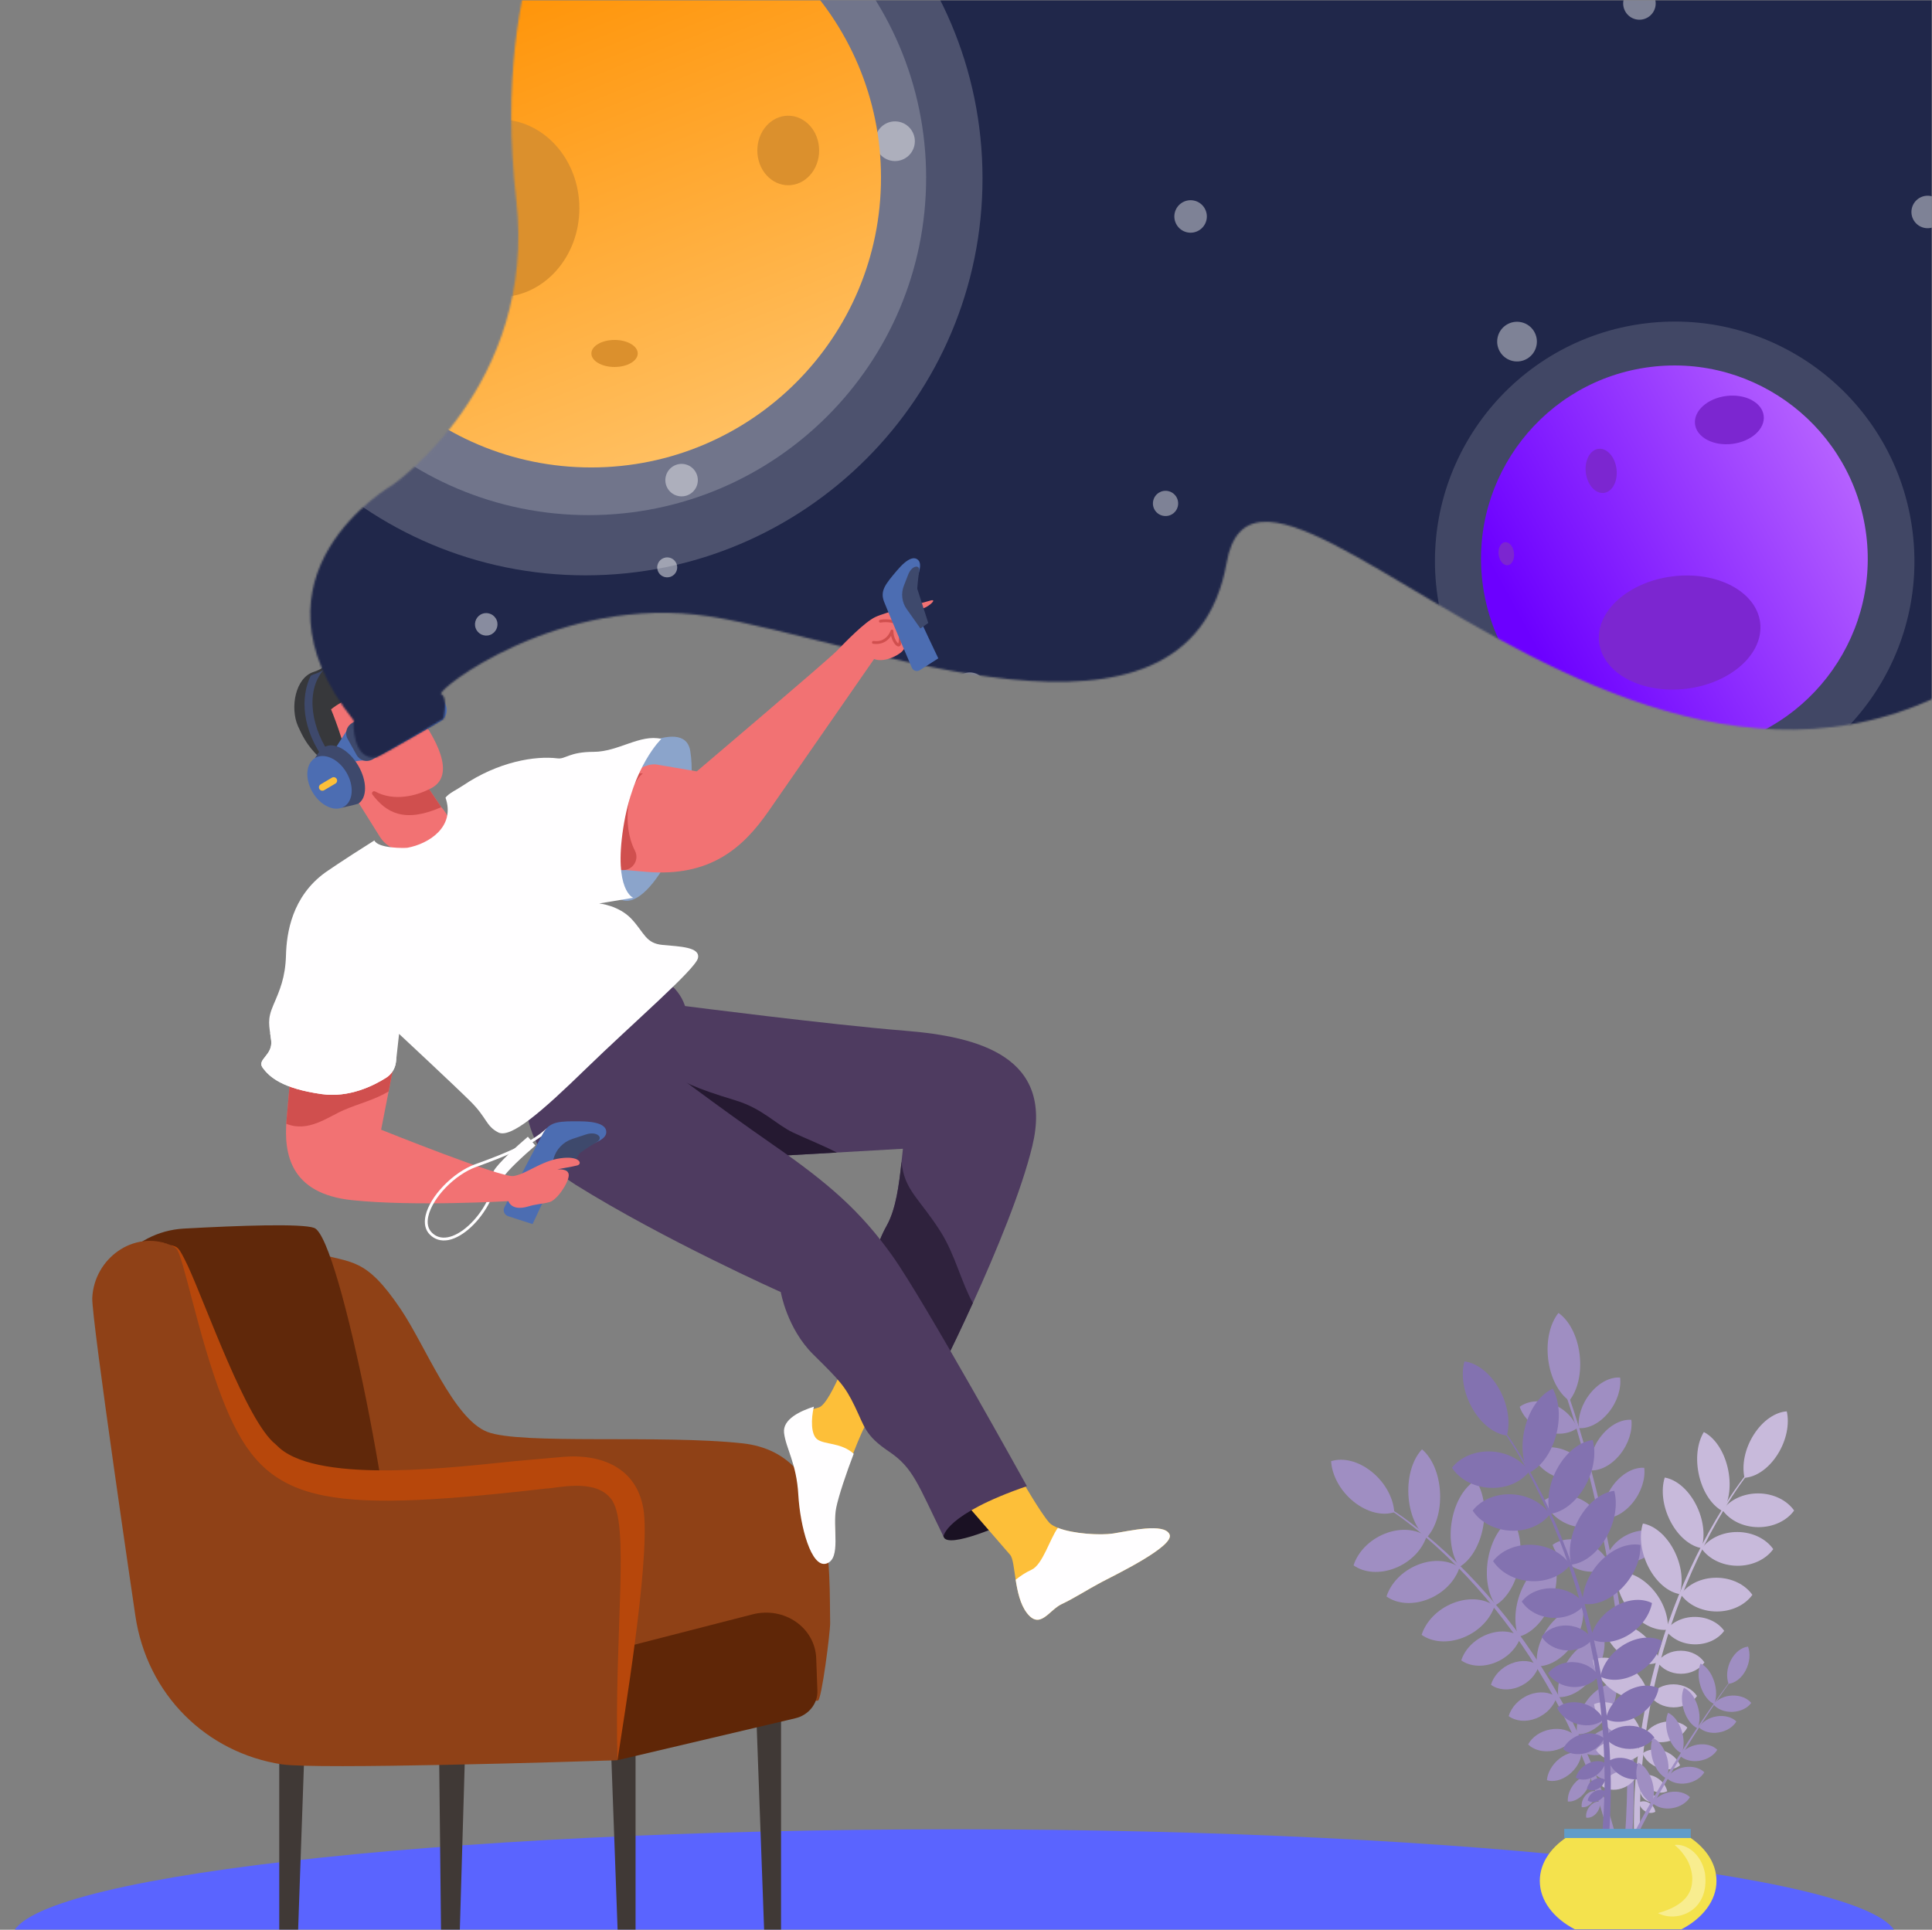<svg width="1081" height="1080" viewBox="0 0 1081 1080" fill="none" xmlns="http://www.w3.org/2000/svg">
<rect x="0" y="0" width="1081" height="1080" fill="#808080" stroke="none"/>
<g clip-path="url(#clip0_34_15)">
<mask id="mask0_34_15" style="mask-type:luminance" maskUnits="userSpaceOnUse" x="0" y="0" width="1081" height="1081">
<path d="M1081 0H0V1081H1081V0Z" fill="white"/>
</mask>
<g mask="url(#mask0_34_15)">
<path d="M534.014 1023.77C825.073 1023.77 1061.39 1051.12 1061.39 1084.82C1061.39 1118.51 825.073 1145.86 534.014 1145.86C242.955 1145.86 6.637 1118.51 6.637 1084.82C6.637 1051.12 242.955 1023.77 534.014 1023.77Z" fill="#5A64FF"/>
<path d="M958.738 953.928C960.935 956.564 964.929 958.234 969.444 958.049C973.958 957.86 977.835 955.861 979.862 953.048C977.663 950.411 973.671 948.742 969.157 948.927C964.639 949.116 960.763 951.119 958.738 953.928Z" fill="#9F8EC2"/>
<path d="M910.08 1061.88C913.082 1038.29 914.469 1014.45 914.118 990.664C914.035 978.765 913.462 966.883 912.642 955.034C911.85 943.189 910.596 931.39 909.159 919.631C906.225 896.118 902.076 872.827 896.935 849.844C894.352 838.353 891.5 826.944 888.379 815.638C885.244 804.327 881.894 793.107 878.032 782.073L876.814 782.648C880.526 793.65 883.754 804.911 886.749 816.217C889.737 827.532 892.46 838.941 894.91 850.428C899.783 873.403 903.663 896.648 906.325 920.075C907.626 931.793 908.747 943.539 909.406 955.318C910.091 967.093 910.531 978.889 910.485 990.684C910.578 1014.28 908.944 1037.85 905.723 1061.09L910.08 1061.88Z" fill="#9F8EC2"/>
<path d="M871.999 734.795C877.853 738.847 882.518 747.422 883.815 757.922C885.112 768.418 882.711 778.153 878.068 783.911C872.217 779.86 867.549 771.285 866.252 760.785C864.955 750.289 867.359 740.553 871.999 734.795Z" fill="#9F8EC2"/>
<path d="M906.49 770.968C907.207 777.043 904.935 784.503 900.002 790.545C895.068 796.587 888.727 799.676 883.399 799.252C882.686 793.177 884.961 785.712 889.895 779.671C894.824 773.625 901.166 770.54 906.49 770.968Z" fill="#9F8EC2"/>
<path d="M882.425 799.277C877.942 802.608 871.092 803.427 864.231 800.872C857.363 798.322 852.239 793.054 850.308 787.337C854.79 784.01 861.637 783.191 868.502 785.745C875.366 788.295 880.493 793.564 882.425 799.277Z" fill="#9F8EC2"/>
<path d="M889.114 824.986C884.631 828.317 877.781 829.136 870.916 826.582C864.055 824.032 858.928 818.763 856.997 813.051C861.479 809.719 868.326 808.901 875.191 811.451C882.055 814.001 887.179 819.273 889.114 824.986Z" fill="#9F8EC2"/>
<path d="M896.125 851.674C891.643 855.006 884.796 855.82 877.932 853.27C871.067 850.72 865.94 845.447 864.009 839.735C868.494 836.407 875.341 835.585 882.202 838.135C889.067 840.689 894.194 845.957 896.125 851.674Z" fill="#9F8EC2"/>
<path d="M900.826 876.52C896.344 879.852 889.497 880.666 882.632 878.12C875.768 875.566 870.641 870.297 868.709 864.58C873.192 861.253 880.038 860.435 886.903 862.985C893.768 865.535 898.895 870.807 900.826 876.52Z" fill="#9F8EC2"/>
<path d="M898.877 871.49C903.355 874.821 910.202 875.636 917.063 873.086C923.928 870.536 929.058 865.263 930.993 859.55C926.507 856.223 919.664 855.401 912.799 857.955C905.938 860.505 900.804 865.777 898.877 871.49Z" fill="#9F8EC2"/>
<path d="M912.785 794.613C913.498 800.687 911.223 808.148 906.293 814.19C901.359 820.236 895.025 823.32 889.697 822.897C888.981 816.822 891.249 809.357 896.182 803.315C901.116 797.27 907.457 794.185 912.785 794.613Z" fill="#9F8EC2"/>
<path d="M919.994 821.474C920.707 827.548 918.435 835.009 913.502 841.055C908.568 847.097 902.23 850.181 896.906 849.758C896.186 843.683 898.458 836.222 903.391 830.177C908.325 824.135 914.67 821.046 919.994 821.474Z" fill="#9F8EC2"/>
<path d="M777.911 844.312C786.885 849.992 795.298 856.692 803.463 863.762C811.614 870.857 819.396 878.511 826.844 886.568C834.286 894.629 841.369 903.134 848.073 912.026C854.744 920.951 860.992 930.291 866.843 939.957C878.548 959.287 888.3 980.164 896.154 1001.95C903.821 1023.83 909.518 1046.62 913.122 1069.87L908.776 1070.71C905.537 1047.75 900.227 1025.17 892.947 1003.43C885.481 981.776 876.108 960.945 864.765 941.577C859.097 931.9 853.028 922.518 846.518 913.54C839.986 904.59 833.061 896.011 825.762 887.855C818.464 879.712 810.822 871.963 802.8 864.753C794.771 857.576 786.452 850.728 777.62 844.933L777.911 844.312Z" fill="#9F8EC2"/>
<path d="M744.788 817.772C745.268 825.599 749.804 834.273 757.356 840.376C764.909 846.476 773.55 848.45 780.128 846.324C779.652 838.501 775.112 829.827 767.56 823.723C760.007 817.624 751.366 815.646 744.788 817.772Z" fill="#9F8EC2"/>
<path d="M795.649 811.142C790.604 816.435 787.505 825.903 788.036 836.486C788.562 847.072 792.589 856.071 798.128 860.669C803.173 855.372 806.272 845.904 805.742 835.318C805.212 824.735 801.188 815.74 795.649 811.142Z" fill="#9F8EC2"/>
<path d="M825.673 828.445C819.582 832.007 814.398 840.187 812.452 850.552C810.51 860.916 812.302 870.82 816.573 876.944C822.663 873.382 827.848 865.201 829.793 854.837C831.735 844.473 829.944 834.569 825.673 828.445Z" fill="#9F8EC2"/>
<path d="M845.926 849.832C839.836 853.394 834.651 861.574 832.706 871.938C830.76 882.303 832.555 892.207 836.826 898.331C842.917 894.769 848.101 886.592 850.047 876.224C851.992 865.86 850.197 855.956 845.926 849.832Z" fill="#9F8EC2"/>
<path d="M869.243 871.819C862.561 873.472 855.725 879.86 851.534 889.307C847.345 898.754 846.869 908.859 849.635 916.032C856.317 914.379 863.153 907.992 867.341 898.544C871.533 889.097 872.006 878.996 869.243 871.819Z" fill="#9F8EC2"/>
<path d="M885.667 899.342C879.569 899.046 872.403 902.793 866.929 909.879C861.454 916.958 859.061 925.566 860.043 932.484C866.141 932.78 873.306 929.033 878.781 921.946C884.255 914.864 886.649 906.256 885.667 899.342Z" fill="#9F8EC2"/>
<path d="M897.58 916.649C891.482 916.353 884.316 920.1 878.842 927.182C873.367 934.269 870.974 942.873 871.956 949.79C878.053 950.087 885.219 946.336 890.694 939.257C896.168 932.171 898.561 923.563 897.58 916.649Z" fill="#9F8EC2"/>
<path d="M904.383 942.173C899.156 941.918 893.015 945.135 888.325 951.205C883.632 957.276 881.579 964.654 882.421 970.581C887.652 970.84 893.789 967.62 898.482 961.553C903.172 955.479 905.225 948.104 904.383 942.173Z" fill="#9F8EC2"/>
<path d="M910.983 968.792C907.178 966.324 901.521 966.028 895.982 968.483C890.436 970.935 886.416 975.512 885.036 980.275C888.845 982.743 894.495 983.039 900.041 980.583C905.587 978.132 909.604 973.554 910.983 968.792Z" fill="#9F8EC2"/>
<path d="M913.652 990.73C911.316 987.736 907.081 985.856 902.323 986.095C897.569 986.329 893.495 988.624 891.389 991.836C893.728 994.826 897.96 996.706 902.717 996.471C907.475 996.237 911.546 993.938 913.652 990.73Z" fill="#9F8EC2"/>
<path d="M757.345 876.059C763.157 880.189 771.938 881.036 780.666 877.573C789.393 874.106 795.842 867.217 798.189 859.847C792.378 855.713 783.596 854.866 774.869 858.329C766.137 861.796 759.688 868.689 757.345 876.059Z" fill="#9F8EC2"/>
<path d="M775.779 893.477C781.59 897.607 790.372 898.454 799.099 894.991C807.831 891.524 814.28 884.626 816.623 877.26C810.811 873.127 802.03 872.28 793.302 875.747C784.575 879.214 778.126 886.107 775.779 893.477Z" fill="#9F8EC2"/>
<path d="M795.43 914.946C801.242 919.076 810.023 919.923 818.751 916.46C827.479 912.993 833.928 906.104 836.274 898.734C830.463 894.6 821.682 893.753 812.954 897.216C804.226 900.683 797.774 907.576 795.43 914.946Z" fill="#9F8EC2"/>
<path d="M817.608 929.239C822.334 932.599 829.478 933.286 836.575 930.472C843.676 927.651 848.922 922.041 850.828 916.045C846.102 912.688 838.958 912.002 831.864 914.819C824.763 917.636 819.518 923.246 817.608 929.239Z" fill="#9F8EC2"/>
<path d="M834.221 942.881C838.087 945.748 843.884 946.401 849.62 944.131C855.356 941.853 859.563 937.218 861.057 932.22C857.194 929.354 851.39 928.696 845.658 930.97C839.922 933.249 835.715 937.884 834.221 942.881Z" fill="#9F8EC2"/>
<path d="M844.146 960.426C848.008 963.293 853.809 963.951 859.545 961.677C865.277 959.398 869.487 954.763 870.981 949.766C867.115 946.899 861.315 946.241 855.578 948.515C849.846 950.794 845.64 955.429 844.146 960.426Z" fill="#9F8EC2"/>
<path d="M855.02 976.302C858.151 979.362 863.4 980.842 869.028 979.798C874.657 978.749 879.232 975.438 881.36 971.399C878.229 968.335 872.98 966.859 867.352 967.908C861.723 968.956 857.148 972.263 855.02 976.302Z" fill="#9F8EC2"/>
<path d="M865.531 996.294C869.057 997.446 873.747 996.406 877.896 993.156C882.045 989.903 884.596 985.264 884.943 981.077C881.418 979.925 876.728 980.962 872.579 984.211C868.434 987.464 865.883 992.103 865.531 996.294Z" fill="#9F8EC2"/>
<path d="M877.24 1008.23C880.035 1008.52 883.431 1006.98 886.143 1003.86C888.863 1000.74 890.199 996.833 889.945 993.629C887.15 993.337 883.754 994.884 881.041 998.005C878.322 1001.12 876.986 1005.03 877.24 1008.23Z" fill="#9F8EC2"/>
<path d="M885.001 1011.36C886.835 1011.68 888.999 1010.84 890.661 1008.93C892.317 1007.02 893.055 1004.53 892.768 1002.43C890.937 1002.1 888.777 1002.95 887.114 1004.86C885.456 1006.77 884.717 1009.25 885.001 1011.36Z" fill="#9F8EC2"/>
<path d="M887.508 1017.26C889.343 1017.58 891.5 1016.74 893.162 1014.83C894.824 1012.92 895.555 1010.44 895.276 1008.33C893.438 1008.01 891.277 1008.86 889.615 1010.76C887.956 1012.67 887.222 1015.15 887.508 1017.26Z" fill="#9F8EC2"/>
<path d="M977.544 824.521C971.135 832.582 965.485 841.351 960.15 850.354C954.829 859.378 949.986 868.755 945.532 878.379C941.089 888.011 937.08 897.911 933.505 908.016C929.961 918.138 926.898 928.478 924.268 938.97C919.009 959.957 915.863 981.632 914.623 1003.45C913.57 1025.29 914.487 1047.27 917.361 1068.92L921.395 1068.16C918.278 1046.88 917.07 1025.24 917.823 1003.65C918.758 982.08 921.577 960.578 926.507 939.681C928.972 929.239 931.878 918.919 935.257 908.806C938.675 898.713 942.53 888.805 946.818 879.148C951.114 869.495 955.815 860.073 960.988 850.996C966.176 841.939 971.704 833.084 977.956 824.974L977.544 824.521Z" fill="#C8BADB"/>
<path d="M999.743 789.875C1001.35 796.912 999.622 806.088 994.573 814.034C989.522 821.975 982.438 826.668 976.108 827.055C974.495 820.014 976.233 810.838 981.281 802.896C986.333 794.95 993.409 790.261 999.743 789.875Z" fill="#C8BADB"/>
<path d="M953.339 801.461C959.147 804.381 964.327 811.64 966.613 821.116C968.899 830.596 967.702 839.879 964.026 845.814C958.222 842.889 953.038 835.634 950.756 826.154C948.473 816.674 949.67 807.391 953.339 801.461Z" fill="#C8BADB"/>
<path d="M931.462 826.927C937.739 827.972 944.421 833.38 948.821 841.82C953.221 850.26 954.22 859.575 952.056 866.419C945.783 865.374 939.101 859.958 934.698 851.518C930.302 843.083 929.298 833.771 931.462 826.927Z" fill="#C8BADB"/>
<path d="M919.231 852.649C925.504 853.694 932.182 859.106 936.586 867.542C940.982 875.981 941.981 885.297 939.817 892.141C933.544 891.096 926.865 885.679 922.466 877.24C918.066 868.804 917.067 859.493 919.231 852.649Z" fill="#C8BADB"/>
<path d="M904.459 879.942C910.757 879.107 918.421 882.377 924.558 889.241C930.692 896.105 933.734 904.816 933.171 912.067C926.869 912.898 919.202 909.633 913.068 902.764C906.934 895.9 903.896 887.189 904.459 879.942Z" fill="#C8BADB"/>
<path d="M897.186 909.74C902.467 907.391 909.725 908.234 916.375 912.582C923.025 916.929 927.363 923.67 928.299 930.078C923.018 932.43 915.752 931.587 909.102 927.24C902.456 922.892 898.124 916.151 897.186 909.74Z" fill="#C8BADB"/>
<path d="M891.217 929.016C896.498 926.668 903.76 927.511 910.406 931.854C917.06 936.202 921.395 942.947 922.33 949.354C917.049 951.707 909.786 950.864 903.137 946.517C896.487 942.165 892.152 935.428 891.217 929.016Z" fill="#C8BADB"/>
<path d="M891.872 953.763C896.397 951.752 902.624 952.476 908.321 956.202C914.021 959.929 917.737 965.703 918.536 971.198C914.01 973.213 907.784 972.493 902.087 968.763C896.387 965.037 892.671 959.262 891.872 953.763Z" fill="#C8BADB"/>
<path d="M892.983 979.407C895.684 975.936 900.575 973.744 906.082 974.003C911.588 974.258 916.307 976.906 918.75 980.612C916.049 984.083 911.158 986.276 905.652 986.016C900.145 985.757 895.43 983.117 892.983 979.407Z" fill="#C8BADB"/>
<path d="M896.336 999.589C897.615 996.163 900.84 993.062 905.078 991.639C909.32 990.22 913.491 990.841 916.174 992.942C914.899 996.368 911.671 999.47 907.432 1000.89C903.19 1002.31 899.02 1001.69 896.336 999.589Z" fill="#C8BADB"/>
<path d="M1003.85 845.373C999.819 850.992 992.327 854.734 983.76 854.681C975.19 854.623 967.735 850.774 963.761 845.102C967.795 839.484 975.291 835.741 983.857 835.795C992.427 835.856 999.876 839.702 1003.85 845.373Z" fill="#C8BADB"/>
<path d="M992.18 866.978C988.149 872.596 980.654 876.343 972.091 876.29C963.521 876.232 956.065 872.378 952.092 866.707C956.126 861.089 963.618 857.346 972.188 857.399C980.754 857.461 988.207 861.307 992.18 866.978Z" fill="#C8BADB"/>
<path d="M980.496 892.564C976.466 898.182 968.971 901.933 960.408 901.876C951.841 901.818 944.385 897.969 940.412 892.297C944.443 886.679 951.934 882.932 960.501 882.99C969.071 883.047 976.523 886.893 980.496 892.564Z" fill="#C8BADB"/>
<path d="M964.721 912.701C961.443 917.27 955.349 920.322 948.38 920.273C941.415 920.227 935.353 917.097 932.118 912.483C935.396 907.913 941.494 904.866 948.459 904.911C955.428 904.96 961.493 908.09 964.721 912.701Z" fill="#C8BADB"/>
<path d="M953.679 930.37C951.031 934.211 946.105 936.777 940.477 936.74C934.848 936.703 929.95 934.071 927.338 930.197C929.99 926.351 934.916 923.789 940.545 923.826C946.173 923.863 951.067 926.495 953.679 930.37Z" fill="#C8BADB"/>
<path d="M949.52 949.178C946.868 953.023 941.946 955.585 936.314 955.548C930.689 955.507 925.791 952.875 923.179 949.005C925.83 945.159 930.757 942.597 936.382 942.634C942.01 942.671 946.908 945.303 949.52 949.178Z" fill="#C8BADB"/>
<path d="M944.092 966.842C942.135 970.606 937.908 973.703 932.691 974.71C927.478 975.714 922.602 974.377 919.686 971.56C921.638 967.797 925.866 964.7 931.079 963.692C936.295 962.684 941.172 964.021 944.092 966.842Z" fill="#C8BADB"/>
<path d="M940.05 988.007C937.252 990.224 932.863 990.915 928.374 989.479C923.885 988.044 920.442 984.844 919.048 981.283C921.846 979.066 926.235 978.371 930.721 979.81C935.21 981.246 938.657 984.445 940.05 988.007Z" fill="#C8BADB"/>
<path d="M932.867 1002.5C930.488 1003.71 927.106 1003.52 923.91 1001.71C920.714 999.893 918.521 996.928 917.912 994.02C920.291 992.815 923.677 993.004 926.873 994.818C930.069 996.628 932.261 999.597 932.867 1002.5Z" fill="#C8BADB"/>
<path d="M926.858 1007.9C925.329 1008.82 923.208 1008.81 921.258 1007.7C919.306 1006.6 918.012 1004.67 917.715 1002.72C919.241 1001.81 921.362 1001.81 923.319 1002.92C925.271 1004.03 926.561 1005.96 926.858 1007.9Z" fill="#C8BADB"/>
<path d="M926.196 1013.95C924.666 1014.86 922.545 1014.86 920.596 1013.75C918.64 1012.64 917.343 1010.71 917.045 1008.76C918.575 1007.85 920.7 1007.86 922.652 1008.96C924.608 1010.07 925.898 1012 926.196 1013.95Z" fill="#C8BADB"/>
<path d="M841.695 800.576C848.23 809.645 853.92 819.426 859.251 829.444C864.564 839.476 869.354 849.869 873.708 860.505C878.054 871.14 881.916 882.035 885.305 893.132C888.659 904.245 891.482 915.563 893.836 927.018C898.54 949.93 900.944 973.464 901.281 997.043C901.421 1020.62 899.421 1044.23 895.337 1067.37L891.034 1066.31C895.366 1043.58 897.641 1020.35 897.82 997.055C897.798 973.768 895.749 950.444 891.389 927.647C889.214 916.254 886.563 904.977 883.381 893.885C880.164 882.809 876.463 871.91 872.285 861.249C868.101 850.601 863.472 840.167 858.316 830.082C853.142 820.018 847.593 810.151 841.229 801.037L841.695 800.576Z" fill="#8372B0"/>
<path d="M819.378 761.936C817.321 769.417 818.769 779.399 823.842 788.254C828.919 797.113 836.325 802.592 843.125 803.385C845.185 795.904 843.737 785.926 838.661 777.067C833.587 768.208 826.178 762.73 819.378 761.936Z" fill="#8372B0"/>
<path d="M868.81 777.199C862.425 779.996 856.51 787.497 853.619 797.57C850.724 807.638 851.591 817.706 855.274 824.316C861.655 821.515 867.57 814.013 870.462 803.945C873.357 793.877 872.493 783.808 868.81 777.199Z" fill="#8372B0"/>
<path d="M891.202 805.944C884.402 806.692 876.961 812.117 871.837 820.943C866.714 829.761 865.216 839.731 867.233 847.228C874.033 846.48 881.471 841.059 886.595 832.237C891.722 823.415 893.219 813.441 891.202 805.944Z" fill="#8372B0"/>
<path d="M903.205 834.372C896.401 835.12 888.963 840.549 883.84 849.371C878.716 858.193 877.215 868.159 879.232 875.656C886.036 874.908 893.474 869.487 898.597 860.665C903.721 851.843 905.218 841.869 903.205 834.372Z" fill="#8372B0"/>
<path d="M917.862 864.65C911.115 863.375 902.714 866.431 895.799 873.452C888.877 880.477 885.205 889.673 885.484 897.512C892.231 898.787 900.625 895.735 907.547 888.711C914.465 881.686 918.138 872.489 917.862 864.65Z" fill="#8372B0"/>
<path d="M924.333 897.175C918.754 894.329 910.893 894.798 903.538 899.079C896.179 903.361 891.202 910.361 889.902 917.204C895.48 920.05 903.341 919.582 910.696 915.3C918.056 911.023 923.036 904.023 924.333 897.175Z" fill="#8372B0"/>
<path d="M929.882 918.286C924.304 915.44 916.44 915.917 909.081 920.199C901.725 924.476 896.745 931.476 895.452 938.324C901.023 941.17 908.891 940.693 916.246 936.411C923.605 932.134 928.585 925.134 929.882 918.286Z" fill="#8372B0"/>
<path d="M928.048 944.904C923.268 942.461 916.533 942.868 910.223 946.533C903.921 950.206 899.65 956.202 898.54 962.071C903.323 964.514 910.059 964.111 916.364 960.439C922.67 956.77 926.933 950.773 928.048 944.904Z" fill="#8372B0"/>
<path d="M925.68 972.44C922.928 968.545 917.758 965.888 911.818 965.839C905.877 965.781 900.672 968.344 897.87 972.193C900.621 976.092 905.784 978.745 911.725 978.798C917.672 978.852 922.878 976.294 925.68 972.44Z" fill="#8372B0"/>
<path d="M921.144 993.975C919.926 990.207 916.586 986.679 912.09 984.889C907.59 983.104 903.068 983.524 900.084 985.626C901.302 989.393 904.638 992.926 909.134 994.711C913.634 996.492 918.159 996.076 921.144 993.975Z" fill="#8372B0"/>
<path d="M812.417 821.445C816.501 827.733 824.401 832.225 833.627 832.677C842.856 833.134 851.057 829.432 855.596 823.567C851.512 817.275 843.616 812.792 834.386 812.335C825.161 811.883 816.956 815.58 812.417 821.445Z" fill="#8372B0"/>
<path d="M823.996 845.415C828.08 851.707 835.977 856.194 845.206 856.647C854.432 857.103 862.637 853.402 867.176 847.537C863.092 841.244 855.195 836.757 845.966 836.305C836.737 835.848 828.536 839.55 823.996 845.415Z" fill="#8372B0"/>
<path d="M835.407 873.67C839.492 879.963 847.392 884.45 856.618 884.902C865.843 885.359 874.048 881.657 878.587 875.792C874.503 869.499 866.607 865.016 857.377 864.56C848.151 864.107 839.947 867.805 835.407 873.67Z" fill="#8372B0"/>
<path d="M851.473 896.299C854.794 901.415 861.218 905.071 868.72 905.442C876.226 905.812 882.897 902.805 886.591 898.03C883.27 892.914 876.846 889.262 869.34 888.891C861.838 888.521 855.163 891.528 851.473 896.299Z" fill="#8372B0"/>
<path d="M862.562 915.991C865.238 920.285 870.422 923.345 876.484 923.641C882.546 923.945 887.942 921.404 890.93 917.385C888.25 913.092 883.066 910.032 877.004 909.735C870.942 909.435 865.546 911.973 862.562 915.991Z" fill="#8372B0"/>
<path d="M866.18 936.49C868.86 940.783 874.041 943.847 880.107 944.144C886.169 944.444 891.561 941.906 894.549 937.892C891.869 933.594 886.688 930.534 880.622 930.234C874.56 929.934 869.165 932.471 866.18 936.49Z" fill="#8372B0"/>
<path d="M871.221 955.84C873.156 960.011 877.559 963.601 883.13 964.996C888.701 966.394 894.011 965.247 897.282 962.388C895.348 958.222 890.944 954.631 885.373 953.233C879.805 951.835 874.492 952.982 871.221 955.84Z" fill="#8372B0"/>
<path d="M874.603 978.877C877.513 981.435 882.213 982.442 887.111 981.167C892.009 979.888 895.867 976.647 897.526 972.901C894.617 970.342 889.923 969.331 885.026 970.606C880.128 971.885 876.269 975.126 874.603 978.877Z" fill="#8372B0"/>
<path d="M881.676 994.908C884.18 996.36 887.835 996.352 891.357 994.592C894.882 992.836 897.376 989.771 898.164 986.683C895.659 985.231 892.005 985.239 888.483 986.999C884.958 988.76 882.464 991.82 881.676 994.908Z" fill="#8372B0"/>
<path d="M887.899 1001.09C889.5 1002.17 891.786 1002.29 893.947 1001.21C896.096 1000.14 897.572 998.137 897.977 996.06C896.379 994.987 894.094 994.863 891.94 995.937C889.787 997.014 888.307 999.013 887.899 1001.09Z" fill="#8372B0"/>
<path d="M888.34 1007.64C889.945 1008.72 892.227 1008.83 894.38 1007.76C896.533 1006.69 898.013 1004.68 898.422 1002.61C896.817 1001.53 894.534 1001.41 892.381 1002.48C890.224 1003.56 888.748 1005.56 888.34 1007.64Z" fill="#8372B0"/>
<path d="M936.643 989.566C946.291 973.332 956.459 957.473 967.308 942.248L967.129 942.075C956.004 957.058 945.553 972.687 935.593 988.727C925.665 1004.79 916.293 1021.33 907.866 1038.54C905.831 1042.71 903.853 1046.92 901.936 1051.18C902.685 1051.66 903.437 1052.14 904.179 1052.64C906.021 1048.33 907.93 1044.05 909.897 1039.82C917.969 1022.53 927.019 1005.82 936.643 989.566Z" fill="#9F8EC2"/>
<path d="M978.067 921.543C974.51 921.918 970.819 924.644 968.49 929.095C966.162 933.536 965.796 938.562 967.179 942.346C970.737 941.972 974.434 939.249 976.767 934.803C979.092 930.353 979.454 925.327 978.067 921.543Z" fill="#9F8EC2"/>
<path d="M951.494 931.032C950.043 934.273 949.967 939.155 951.594 943.987C953.224 948.828 956.137 952.377 959.111 953.661C960.562 950.416 960.637 945.538 959.007 940.705C957.38 935.864 954.467 932.311 951.494 931.032Z" fill="#9F8EC2"/>
<path d="M950.598 966.74C953.017 969.104 957.133 970.309 961.608 969.598C966.087 968.891 969.77 966.46 971.536 963.425C969.121 961.06 965.005 959.855 960.526 960.566C956.048 961.274 952.368 963.712 950.598 966.74Z" fill="#9F8EC2"/>
<path d="M939.921 982.566C942.34 984.931 946.456 986.136 950.931 985.424C955.41 984.717 959.093 982.286 960.859 979.251C958.444 976.886 954.328 975.681 949.849 976.392C945.371 977.1 941.691 979.539 939.921 982.566Z" fill="#9F8EC2"/>
<path d="M932.666 995.172C935.084 997.536 939.201 998.742 943.676 998.034C948.154 997.323 951.841 994.888 953.611 991.853C951.193 989.488 947.072 988.287 942.594 988.994C938.115 989.702 934.436 992.145 932.666 995.172Z" fill="#9F8EC2"/>
<path d="M924.626 1009.09C927.045 1011.45 931.158 1012.66 935.636 1011.95C940.111 1011.24 943.794 1008.81 945.564 1005.77C943.146 1003.41 939.029 1002.2 934.554 1002.91C930.076 1003.62 926.393 1006.06 924.626 1009.09Z" fill="#9F8EC2"/>
<path d="M942.196 944.608C940.745 947.849 940.67 952.727 942.297 957.56C943.927 962.4 946.843 965.958 949.817 967.241C951.268 963.996 951.347 959.114 949.717 954.278C948.086 949.437 945.174 945.891 942.196 944.608Z" fill="#9F8EC2"/>
<path d="M933.315 958.58C931.864 961.825 931.788 966.698 933.415 971.531C935.042 976.372 937.958 979.929 940.932 981.213C942.383 977.968 942.458 973.086 940.831 968.249C939.201 963.408 936.288 959.863 933.315 958.58Z" fill="#9F8EC2"/>
<path d="M924.856 972.662C923.405 975.907 923.329 980.785 924.956 985.622C926.586 990.462 929.499 994.012 932.473 995.295C933.924 992.05 933.999 987.172 932.372 982.335C930.746 977.499 927.829 973.945 924.856 972.662Z" fill="#9F8EC2"/>
<path d="M916.662 986.469C915.214 989.71 915.135 994.592 916.766 999.424C918.392 1004.27 921.312 1007.81 924.286 1009.1C925.737 1005.85 925.812 1000.97 924.182 996.142C922.552 991.301 919.639 987.748 916.662 986.469Z" fill="#9F8EC2"/>
<path d="M943.017 1026.74H878.949C868.308 1032.98 861.555 1042.26 861.555 1052.64C861.555 1063.71 869.254 1073.55 881.16 1079.76H940.806C952.712 1073.55 960.411 1063.71 960.411 1052.64C960.411 1042.26 953.658 1032.98 943.017 1026.74Z" fill="#F4E24D"/>
<path d="M936.99 1032.55C943.307 1031.71 951.766 1037.17 953.948 1048.16C956.932 1069.84 938.012 1076.22 927.689 1070.7C936.686 1068.11 946.521 1063.38 946.811 1052.7C947.312 1047.12 944.421 1041.73 944.375 1041.57C943.97 1040.91 943.167 1039.28 941.662 1037.4C940.333 1035.57 938.714 1034.04 936.99 1032.55Z" fill="#F8ED8F"/>
<path d="M946.008 1028.66H875.241V1023.56H946.008V1028.66Z" fill="#609CC9"/>
<path d="M415.484 807.774C370.105 802.775 291.318 808.703 272.563 801.322C253.771 793.925 238.154 753.414 224.314 732.838C204.274 703.04 196.982 707.311 175.756 700.952L207.652 902.268L331.761 956.859L457.642 951.776C459.704 951.639 464.593 912.996 464.488 908.348C463.848 880.035 468.108 813.571 415.484 807.774Z" fill="#8F4116"/>
<path d="M347.184 1124.37H355.609V944.552H340.626L347.184 1124.37Z" fill="#403936"/>
<path d="M428.589 1108.71H437.014V928.892H422.031L428.589 1108.71Z" fill="#403936"/>
<path d="M156.245 1122.87H165.3L171.228 954.399H156.245V1122.87Z" fill="#403936"/>
<path d="M247.161 1116.69L256.211 1116.58L260.544 969.198L245.561 969.377L247.161 1116.69Z" fill="#403936"/>
<path d="M220.112 898.139C224.073 869.306 190.576 692.417 175.756 687.186C168.621 684.668 134.222 685.859 102.913 687.58C73.435 689.201 51.784 715.867 56.285 745.041L77.039 879.358C86.105 938.026 347.478 897.289 347.478 897.289L220.112 898.139Z" fill="#60280A"/>
<path d="M345.505 985.099L444.909 961.665C452.375 959.955 457.616 953.46 457.353 946.236L456.697 928.163C456.068 910.882 438.808 898.937 421.055 903.49L323.005 928.682L345.505 985.099Z" fill="#5F2607"/>
<path d="M345.511 985.099L168.805 983.909C124.454 981.71 87.757 948.644 80.974 904.755L54.218 731.663C50.614 708.328 73.131 688.807 95.359 696.782C97.761 697.642 99.419 698.628 99.991 699.756C110.588 720.762 127.024 794.612 152.101 816.147C181.826 841.675 261.347 828.376 316.977 823.523C316.977 823.523 347.667 819.006 352.798 845.583C357.126 868.058 346.539 958.921 345.511 985.099Z" fill="#8F4117"/>
<path d="M345.511 985.094C322.585 985.955 176.616 990.388 157.625 987.418C115.813 980.971 82.159 948.712 75.68 903.879C75.623 903.459 51.233 738.551 51.621 726.438C52.655 704.226 74.846 688.262 95.359 696.776C76.289 690.612 51.564 705.784 57.251 734.517C90.06 914.586 83.492 910.2 95.873 932.774C110.567 960.007 140.208 979.465 175.452 979.397C195.723 979.953 257.029 980.567 345.511 985.094Z" fill="#8F4117"/>
<path d="M95.359 696.776C99.818 697.957 99.97 697.904 104.975 708.187C115.252 730.278 137.784 795.262 154.163 808.278L156.502 810.476C180.052 830.726 256.053 820.9 288.905 817.658C289.267 817.621 315.807 815.287 315.456 815.318C339.179 813.508 357.734 823.424 360.315 846.89C363.384 876.09 348.868 962.714 345.511 985.094C343.496 913.406 352.939 851.496 341.623 838.522C332.5 827.127 310.902 833.071 305.818 833.04L290.667 834.74C172.802 847.425 146.225 838.884 124.407 782.798C110.698 747.271 102.509 702.201 98.569 698.738C97.651 697.936 96.513 697.322 95.359 696.776Z" fill="#B7470B"/>
<path d="M505.677 761.238C505.677 761.238 488.226 790.098 483.858 798.343C479.491 806.589 469.796 832.782 467.612 843.449C465.428 854.117 470.517 871.227 462.271 873.833C454.026 876.439 447.971 853.641 446.998 836.422C446.025 819.209 440.201 811.195 439.229 802.711C438.262 794.221 451.121 789.615 458.155 787.676C465.183 785.737 478.593 747.393 478.593 747.393L505.677 761.238Z" fill="#FDBF39"/>
<path d="M446.678 836.571C447.678 854.287 453.91 877.738 462.401 875.051C470.878 872.377 465.639 854.784 467.884 843.803C469.258 837.082 473.531 824.393 477.667 813.603C470.633 807.263 461.666 808.616 457.407 805.63C453.645 802.997 453.754 794.119 455.386 787.24C448.005 789.588 437.813 794.187 438.698 801.888C439.691 810.623 445.685 818.855 446.678 836.571Z" fill="#FFFEFF"/>
<path d="M367.46 546.24C367.46 546.24 379.101 550.437 383.305 563.044C383.305 563.044 465.108 573.569 506.5 576.868C547.884 580.181 589.595 591.509 577.628 641.296C565.668 691.096 520.399 779.036 520.399 779.036L475.776 749.945C475.776 749.945 485.158 734.426 486.45 721.16C487.743 707.907 490.008 696.913 496.152 685.925C502.295 674.931 503.588 657.78 505.207 642.908L380.393 650.017L292.454 583.263L367.46 546.24Z" fill="#4E3B60"/>
<path d="M526.379 689.477C514.575 670.72 505.847 666.196 504.438 650.113H504.431C503.05 663.053 501.316 676.652 496.145 685.919C490.002 696.906 487.736 707.9 486.443 721.153C485.151 734.413 475.776 749.945 475.776 749.945L520.399 779.036C520.399 779.036 531.604 757.258 544.34 729.242C537.904 717.799 534.441 702.287 526.379 689.477Z" fill="#2F223D"/>
<path d="M468.231 645.024C460.584 641.051 450.053 636.839 443.773 633.853C434.072 629.254 426.799 620.518 411.763 615.912C387.693 608.538 384.605 606.694 366.174 596.271C347.744 585.842 337.716 588.202 337.716 588.202L342.682 621.389L380.4 650.024L468.231 645.024Z" fill="#251931"/>
<path d="M527.911 859.91C529.856 867.614 564.046 851.894 564.046 851.894L556.638 831.042C556.638 831.042 524.157 845.043 527.911 859.91Z" fill="#1A1123"/>
<path d="M571.402 827.888C571.402 827.888 581.795 845.957 586.867 851.916C591.932 857.865 613.837 859.623 622.88 858.231C631.924 856.831 651.385 852.124 654.403 858.728C657.423 865.324 623.552 881.605 616.162 885.529C608.765 889.444 601.196 894.373 594.044 897.747C586.894 901.112 581.946 912.322 574.546 902.683C567.138 893.034 568.414 873.872 565.191 870.177C561.959 866.48 539.024 839.954 539.024 839.954C539.024 839.954 564.338 826.5 571.402 827.888Z" fill="#FDBF39"/>
<path d="M594.036 897.746C601.186 894.381 608.756 889.443 616.153 885.528C623.551 881.605 657.409 865.327 654.395 858.728C651.375 852.132 631.924 856.831 622.885 858.228C615.708 859.332 600.432 858.455 591.9 855.068C587.394 861.197 583.401 875.737 577.128 878.536C573.814 880.011 570.714 882.171 568.282 884.117C569.297 890.594 570.825 897.832 574.542 902.678C581.946 912.322 586.885 901.111 594.036 897.746Z" fill="#FFFEFF"/>
<path d="M294.791 597.108C294.791 597.108 284.816 639.805 321.971 663.006C371.519 693.951 436.865 723.107 436.865 723.107C436.865 723.107 440.339 743.51 455.049 758.052C469.767 772.595 472.702 775.562 478.28 787.074C483.867 798.588 483.958 803.316 497.474 812.416C510.981 821.516 513.562 830.644 527.915 859.915C527.915 859.915 528.614 847.581 574.577 831.741C574.577 831.741 517.01 727.66 499.251 702.754C481.491 677.857 463.917 662.43 432.546 640.676C401.165 618.921 369.994 595.215 369.994 595.215L362.223 576.438L294.791 597.108Z" fill="#4E3B60"/>
<path d="M278.835 657.313C280.647 653.651 291.343 643.839 297.452 638.644" stroke="#FFFEFF" stroke-width="6.477" stroke-miterlimit="10"/>
<path d="M284.355 680.672C282.231 679.993 281.225 677.579 282.247 675.596C287.361 665.705 300.962 639.43 303.96 634.089C307.678 627.475 313.243 627.443 324.885 627.569C336.527 627.689 339.634 630.697 339.18 634.139C338.722 637.595 332.857 640.07 326.365 641.829C319.867 643.589 316.975 645.795 312.692 654.177C308.406 662.554 297.994 685.07 297.994 685.07L284.355 680.672Z" fill="#4C6DB2"/>
<path d="M333.765 639.25C330.368 641.144 324.42 645.34 324.42 645.34L311.656 665.257L305.616 663.561L309.689 648.555C311.111 643.301 315.071 639.121 320.242 637.415C322.808 636.563 325.569 635.658 327.854 634.902C334.058 632.863 338.139 636.811 333.765 639.25Z" fill="#3E496C"/>
<path d="M220.278 596.338L213.249 632.25C213.249 632.25 280.172 659.179 287.268 658.18C294.37 657.18 302.671 649.775 313.537 648.234C324.407 646.687 326.053 651.377 323.031 652.227C320.009 653.07 313.343 653.98 311.858 654.515C311.858 654.515 318.302 653.65 318.231 657.776C318.159 661.895 311.719 671.661 307.382 672.78C303.044 673.892 300.057 673.819 295.55 675.203C291.036 676.582 286.213 676.423 284.437 672.221C284.437 672.221 231.431 675.315 196.896 671.667C162.365 668.005 158.713 645.699 160.334 626.878C161.961 608.057 163.627 589.452 163.627 589.452L220.278 596.338Z" fill="#F27273"/>
<path d="M192.498 621.201C200.929 617.559 209.492 615.594 217.442 610.822L220.278 596.338L163.626 589.452C163.626 589.452 161.956 608.064 160.334 626.878C160.274 627.557 160.227 628.232 160.182 628.92C172.468 633.967 183.359 625.141 192.498 621.201Z" fill="#D04F4E"/>
<path d="M250.39 692.469C246.921 693.071 243.972 692.182 241.626 689.826C239.45 687.64 238.793 684.559 239.671 680.652C242.004 670.248 254.515 657.356 266.433 653.071C282.043 647.46 294.456 642.248 302.96 635.927C303.363 635.173 303.702 634.546 303.961 634.089C304.599 632.953 305.293 632.03 306.063 631.251C297.927 639.059 284.12 645.031 265.896 651.574C253.537 656.02 240.558 669.443 238.119 680.298C237.127 684.708 237.952 688.395 240.498 690.947C243.192 693.655 246.708 694.722 250.661 694.04C250.81 694.016 250.951 693.987 251.092 693.958C259.132 692.312 268.538 683.552 274.014 672.703L272.203 672.773C266.788 683.04 257.824 691.209 250.39 692.469Z" fill="#FFFEFF"/>
<path d="M348.206 503.744C364.149 509.342 392.044 456.781 386.236 420.379C382.825 399.012 340.811 426.74 340.811 426.74C340.811 426.74 334.122 498.802 348.206 503.744Z" fill="#8BA4CB"/>
<path d="M175.546 376.02C179.39 374.805 182.867 372.583 185.069 369.128C187.484 365.324 188.964 361.396 193.311 356.166C200.056 348.058 208.717 352.659 216.781 345.428C224.839 338.199 235.564 339.601 241.199 349.167C246.844 358.729 237.99 369.03 229.749 373.224C221.502 377.421 224.269 382.915 213 388.624C201.724 394.329 193.986 393.848 191.243 396.976C191.243 396.976 206.47 434.93 197.614 445.225C197.614 445.225 191.291 435.583 183.65 428.509C176.006 421.443 171.796 417.886 166.724 406.388C162.194 396.11 165.186 379.292 175.546 376.02Z" fill="#37383B"/>
<path d="M222.576 375.64C222.576 375.64 227.043 390.125 234.565 400.592C242.086 411.06 256.983 434.349 240.106 441.71L246.912 451.738C246.912 451.738 257.01 462.073 249.361 469.656C240.982 477.959 232.036 477.194 224.097 475.962C219.339 475.217 215.142 472.455 212.587 468.374L196.839 443.206C196.839 443.206 184.499 452.775 179.424 442.338C173.678 430.524 186.017 424.707 194.658 428.397C193.119 415.844 185.227 396.984 185.227 396.984C185.227 396.984 192.834 390.554 201.775 389.315C210.71 388.077 220.181 381.374 222.576 375.64Z" fill="#F27273"/>
<path d="M240.111 441.708C233.065 445.245 220.567 448.757 209.905 442.955C208.768 442.341 207.614 443.685 208.397 444.707C215.961 454.606 226.027 460.91 246.917 451.736L240.111 441.708Z" fill="#D04F4E"/>
<path d="M193.783 409.209L184.181 424.213L191.571 430.631C191.571 430.631 196.238 424.392 205.738 425.839L193.783 409.209Z" fill="#4C6DB2"/>
<path d="M242.506 405.955L208.394 425.037C205.26 426.793 201.302 425.672 199.548 422.544L194.5 413.519C192.744 410.385 193.868 406.419 196.996 404.665L231.11 385.589C236.733 382.436 243.846 384.445 246.992 390.07C250.139 395.695 248.13 402.808 242.506 405.955Z" fill="#3E496C"/>
<path d="M246.174 403.894L217.97 419.677C214.374 421.685 209.832 420.404 207.819 416.81L203.705 409.457C201.697 405.861 202.979 401.319 206.573 399.306L234.779 383.528C238.373 381.515 242.914 382.796 244.928 386.39L249.042 393.743C251.05 397.339 249.768 401.881 246.174 403.894Z" fill="#4C6DB2"/>
<path d="M237.657 396.641L219.182 406.976C218.44 407.391 217.5 407.124 217.083 406.378C216.666 405.631 216.932 404.69 217.679 404.273L236.148 393.941C236.893 393.518 237.838 393.795 238.253 394.537C238.672 395.289 238.404 396.224 237.657 396.641Z" fill="#FDBF39"/>
<path d="M176.019 377.237C175.254 377.475 174.533 377.814 173.847 378.196C167.982 390.329 168.826 408.336 182.074 426.053L185.572 423.449C174.551 408.703 170.349 387.321 181.04 374.894C179.496 375.89 177.802 376.671 176.019 377.237Z" fill="#3E496C"/>
<path d="M181.551 418.104C178.595 419.854 176.301 424.219 176.301 424.219L177.626 426.667C177.604 430.557 178.888 435.164 181.488 439.558C183.642 443.197 186.353 446.101 189.157 448.049L191.307 452.032C191.307 452.032 199.84 450.117 200.323 449.838C205.535 446.75 205.564 437.148 200.386 428.384C195.202 419.622 186.771 415.019 181.551 418.104Z" fill="#3E496C"/>
<path d="M193.817 432.26C198.268 439.794 197.652 448.397 192.434 451.487C187.219 454.57 179.376 450.965 174.926 443.437C170.472 435.91 171.081 427.303 176.301 424.219C181.514 421.131 189.363 424.733 193.817 432.26Z" fill="#4C6DB2"/>
<path d="M187.681 438.522L181.348 442.27C180.436 442.806 179.259 442.507 178.723 441.594C178.181 440.684 178.483 439.513 179.4 438.974L185.732 435.227C186.637 434.687 187.814 434.986 188.356 435.897C188.892 436.809 188.593 437.986 187.681 438.522Z" fill="#FDBF39"/>
<mask id="mask1_34_15" style="mask-type:alpha" maskUnits="userSpaceOnUse" x="173" y="-172" width="1119" height="596">
<path d="M396.87 -171.752L325.525 -85.273C325.525 -85.273 273.786 -19.547 288.831 111.756C300.722 215.531 219.589 271.45 219.589 271.45C219.589 271.45 132.57 321.175 197.97 403.33C197.429 403.6 197.159 426.571 210.941 423.598C212.563 423.598 248.235 402.249 248.235 402.249C248.235 402.249 250.668 390.088 246.884 388.466C243.101 386.845 312.554 331.985 396.87 344.957C481.187 357.928 664.738 435.89 686.358 314.82C707.977 193.75 990.245 610.851 1204.28 273.586C1418.31 -63.68 1170.85 -119.865 1170.85 -119.865L396.87 -171.752Z" fill="#181818"/>
</mask>
<g mask="url(#mask1_34_15)">
<mask id="mask2_34_15" style="mask-type:luminance" maskUnits="userSpaceOnUse" x="0" y="0" width="1082" height="1081">
<path d="M0 0H1081V1081H0V0Z" fill="white"/>
</mask>
<g mask="url(#mask2_34_15)">
<path d="M1081 3.05176e-05V1081H0V3.05176e-05H1081Z" fill="#20274A"/>
<g opacity="0.27">
<path d="M236.789 244.916C232.803 246.346 228.41 244.273 226.977 240.276C225.547 236.289 227.616 231.887 231.603 230.457C235.6 229.024 240.005 231.103 241.435 235.09C242.869 239.087 240.786 243.482 236.789 244.916Z" fill="#FFFEFF"/>
<path d="M175.321 406.346C172.784 407.256 169.999 405.933 169.086 403.386C168.176 400.849 169.489 398.067 172.026 397.157C174.573 396.244 177.364 397.553 178.274 400.09C179.188 402.637 177.868 405.432 175.321 406.346Z" fill="#FFFEFF"/>
<path d="M375.203 322.787C372.303 323.827 369.103 322.333 368.063 319.434C367.019 316.524 368.537 313.327 371.436 312.287C374.336 311.246 377.54 312.751 378.583 315.66C379.623 318.559 378.102 321.747 375.203 322.787Z" fill="#FFFEFF"/>
<path d="M266.144 351.535C264.974 348.273 266.676 344.667 269.938 343.497C273.2 342.326 276.807 344.029 277.977 347.291C279.147 350.553 277.444 354.16 274.182 355.33C270.92 356.5 267.314 354.797 266.144 351.535Z" fill="#FFFEFF"/>
</g>
<g opacity="0.27">
<path d="M236.789 244.916C232.803 246.346 228.41 244.273 226.977 240.276C225.547 236.289 227.616 231.887 231.603 230.457C235.6 229.024 240.005 231.103 241.435 235.09C242.869 239.087 240.786 243.482 236.789 244.916Z" fill="#FFFEFF"/>
<path d="M175.321 406.346C172.784 407.256 169.999 405.933 169.086 403.386C168.176 400.849 169.489 398.067 172.026 397.157C174.573 396.244 177.364 397.553 178.274 400.09C179.188 402.637 177.868 405.432 175.321 406.346Z" fill="#FFFEFF"/>
<path d="M375.203 322.787C372.303 323.827 369.103 322.333 368.063 319.434C367.019 316.524 368.537 313.327 371.436 312.287C374.336 311.246 377.54 312.751 378.583 315.66C379.623 318.559 378.102 321.747 375.203 322.787Z" fill="#FFFEFF"/>
<path d="M266.144 351.535C264.974 348.273 266.676 344.667 269.938 343.497C273.2 342.326 276.807 344.029 277.977 347.291C279.147 350.553 277.444 354.16 274.182 355.33C270.92 356.5 267.314 354.797 266.144 351.535Z" fill="#FFFEFF"/>
</g>
<g opacity="0.42">
<path d="M390.22 270.795C389.066 275.69 384.147 278.707 379.268 277.556C374.388 276.405 371.364 271.516 372.518 266.621C373.669 261.742 378.562 258.703 383.442 259.854C388.321 261.005 391.371 265.916 390.22 270.795Z" fill="#FFFEFF"/>
<path d="M551.497 387.497C550.346 392.377 545.439 395.411 540.559 394.261C535.679 393.11 532.644 388.203 533.795 383.323C534.946 378.443 539.853 375.408 544.733 376.559C549.613 377.709 552.648 382.617 551.497 387.497Z" fill="#FFFEFF"/>
<path d="M511.587 81.6C510.18 87.564 504.204 91.259 498.226 89.85C492.261 88.443 488.551 82.464 489.958 76.5C491.367 70.521 497.361 66.814 503.326 68.22C509.304 69.63 512.996 75.621 511.587 81.6Z" fill="#FFFEFF"/>
<path d="M659.021 283.378C658.126 287.174 654.327 289.511 650.517 288.612C646.721 287.717 644.381 283.933 645.276 280.137C646.174 276.327 649.962 273.972 653.758 274.867C657.568 275.765 659.919 279.568 659.021 283.378Z" fill="#FFFEFF"/>
<path d="M664.081 129.994C659.201 128.843 656.166 123.935 657.317 119.056C658.468 114.176 663.375 111.141 668.255 112.292C673.135 113.442 676.17 118.35 675.019 123.23C673.868 128.109 668.961 131.144 664.081 129.994Z" fill="#FFFEFF"/>
<path d="M846.275 202.004C840.296 200.594 836.59 194.6 837.999 188.621C839.406 182.657 845.396 178.965 851.375 180.375C857.339 181.781 861.035 187.757 859.628 193.721C858.219 199.7 852.239 203.41 846.275 202.004Z" fill="#FFFEFF"/>
<path d="M952.828 405.543C948.491 404.521 945.818 400.178 946.844 395.826C947.867 391.488 952.195 388.812 956.532 389.835C960.87 390.857 963.576 395.192 962.553 399.53C961.527 403.882 957.166 406.566 952.828 405.543Z" fill="#FFFEFF"/>
<path d="M926.152 4.031C925.001 8.91 920.094 11.945 915.214 10.794C910.334 9.644 907.299 4.736 908.45 -0.143C909.6 -5.023 914.508 -8.058 919.388 -6.907C924.268 -5.757 927.302 -0.849 926.152 4.031Z" fill="#FFFEFF"/>
<path d="M1087.43 120.717C1086.28 125.597 1081.37 128.632 1076.48 127.478C1071.6 126.327 1068.58 121.423 1069.73 116.543C1070.88 111.664 1075.77 108.625 1080.65 109.776C1085.55 110.93 1088.58 115.838 1087.43 120.717Z" fill="#FFFEFF"/>
</g>
<g opacity="0.2">
<path d="M329.553 288.295C225.336 288.399 140.636 203.867 140.532 99.65C140.428 -4.567 224.96 -89.268 329.177 -89.372C433.394 -89.476 518.095 -4.944 518.199 99.273C518.302 203.491 433.771 288.191 329.553 288.295Z" fill="white"/>
</g>
<g opacity="0.2">
<path d="M327.81 321.995C205.205 322.117 105.561 222.671 105.439 100.066C105.316 -22.539 204.763 -122.183 327.367 -122.306C449.972 -122.428 549.617 -22.981 549.739 99.623C549.861 222.228 450.415 321.873 327.81 321.995Z" fill="white"/>
</g>
<path d="M330.95 261.611C241.459 261.701 168.726 189.113 168.637 99.622C168.548 10.131 241.136 -62.602 330.627 -62.691C420.118 -62.78 492.85 9.807 492.939 99.299C493.029 188.79 420.441 261.522 330.95 261.611Z" fill="url(#paint0_linear_34_15)"/>
<path d="M279.42 166.279C254.697 166.304 234.601 144.041 234.573 116.597C234.546 89.153 254.598 66.85 279.321 66.825C304.045 66.801 324.141 89.063 324.168 116.507C324.196 143.952 304.144 166.254 279.42 166.279Z" fill="#DB902D"/>
<path d="M441.056 103.674C431.51 103.684 423.751 94.972 423.741 84.233C423.73 73.494 431.472 64.767 441.017 64.758C450.563 64.748 458.322 73.46 458.333 84.199C458.344 94.938 450.602 103.665 441.056 103.674Z" fill="#DB902D"/>
<path d="M234.539 60.639C230.363 60.644 226.969 57.256 226.964 53.08C226.96 48.904 230.348 45.509 234.524 45.505C238.7 45.501 242.094 48.889 242.099 53.065C242.103 57.241 238.715 60.635 234.539 60.639Z" fill="#DB902D"/>
<path d="M343.866 205.387C336.707 205.394 330.89 202.009 330.886 197.833C330.882 193.657 336.691 190.26 343.851 190.253C351.01 190.246 356.826 193.631 356.831 197.807C356.835 201.983 351.025 205.38 343.866 205.387Z" fill="#DB902D"/>
<g opacity="0.15">
<path d="M1070.14 297.578C1079.26 371.041 1027.02 438.093 953.553 447.213C880.09 456.333 813.038 404.092 803.918 330.629C794.797 257.165 847.039 190.114 920.502 180.993C993.965 171.873 1061.02 224.114 1070.14 297.578Z" fill="white"/>
</g>
<path d="M1044.22 299.401C1051.58 358.655 1009.44 412.738 950.186 420.094C890.932 427.45 836.85 385.313 829.493 326.059C822.137 266.805 864.274 212.723 923.528 205.366C982.782 198.01 1036.86 240.147 1044.22 299.401Z" fill="url(#paint1_linear_34_15)"/>
<path d="M984.84 348.412C986.994 365.763 968.562 382.357 943.705 385.443C918.849 388.529 896.918 376.946 894.764 359.595C892.61 342.244 911.042 325.65 935.899 322.564C960.755 319.478 982.686 331.061 984.84 348.412Z" fill="#7C26D0"/>
<path d="M986.824 232.632C987.743 240.033 979.881 247.11 969.28 248.426C958.678 249.743 949.324 244.802 948.405 237.402C947.486 230.001 955.348 222.924 965.95 221.607C976.552 220.291 985.906 225.231 986.824 232.632Z" fill="#7C26D0"/>
<path d="M904.473 262.463C905.318 269.272 902.159 275.277 897.422 275.865C892.686 276.453 888.154 271.403 887.309 264.594C886.463 257.785 889.623 251.78 894.359 251.192C899.096 250.604 903.628 255.654 904.473 262.463Z" fill="#7C26D0"/>
<path d="M847.114 309.344C847.555 312.896 845.99 316.019 843.622 316.313C841.253 316.607 838.972 313.961 838.531 310.409C838.09 306.857 839.655 303.734 842.023 303.44C844.392 303.146 846.673 305.791 847.114 309.344Z" fill="#7C26D0"/>
</g>
</g>
<path d="M366.869 427.791L389.85 431.7C389.85 431.7 463.017 369.615 468.236 364.232C473.448 358.855 483.879 348.102 489.742 345.338C495.612 342.561 515.494 337.671 520.219 336.21C524.944 334.743 520.054 339.303 516.632 340.448C513.21 341.587 505.556 345.167 505.556 345.167C505.556 345.167 507.579 348.266 506.729 351.359C507.833 355.433 506.729 358.533 506.729 358.533C506.729 358.533 507.669 361.468 504.898 364.403C502.134 367.338 493.98 370.918 489.091 368.799C489.091 368.799 444.439 433.167 430.099 453.871C415.759 474.562 397.345 490.938 361.65 487.928C325.961 484.917 311.621 482.469 311.621 482.469C311.621 482.469 346.336 426.495 366.869 427.791Z" fill="#F27273"/>
<path d="M355.279 476.146C347.708 461.34 351.294 439.669 359.689 432.838L353.729 432.646C334.211 446.04 311.621 482.469 311.621 482.469C307.417 481.248 326.661 484.869 347.872 486.947C353.729 487.523 357.96 481.392 355.279 476.146Z" fill="#D04F4E"/>
<path d="M492.595 347.656C496.504 346.929 502.011 347.786 502.992 349.981C503.965 352.182 504.089 360.487 502.992 360.974C501.888 361.468 499.069 357.675 499.069 353.156C499.069 353.156 496.758 360.618 488.693 359.513" stroke="#D04F4E" stroke-width="1.586" stroke-linecap="round" stroke-linejoin="round"/>
<path d="M181.786 488.443C181.786 488.443 191.168 481.835 209.464 470.365C211.694 475.02 226.951 474.639 227.933 474.46C240.129 472.237 254.94 462.592 249.269 446.414C251.214 443.859 255.447 442.054 259.075 439.602C278.813 426.272 299.419 422.863 311.986 424.43C316.399 424.982 318.465 420.782 332.205 420.773C345.943 420.758 358.123 410.725 370.045 413.524C370.045 413.524 354.076 428.568 348.706 463.479C343.337 498.396 354.317 502.45 354.317 502.45L335.269 505.626C335.269 505.626 346.371 506.697 353.509 514.468C360.644 522.233 361.302 527.938 370.716 528.833C380.139 529.738 391.975 529.932 390.515 536.244C389.052 542.55 353.362 573.287 328.039 597.946C302.717 622.606 285.662 637.321 278.751 633.746C271.829 630.161 272.482 625.595 263.333 616.5C254.183 607.399 223.296 578.63 223.296 578.63L221.554 594.311C221.151 597.945 219.139 601.206 216.057 603.157C209.055 607.602 195.339 614.489 180.004 612.318C157.838 609.187 150.742 602.712 146.977 597.574C143.522 592.85 152.847 590.652 151.714 582.136C150.582 573.627 149.418 570.698 152.951 562.49C156.482 554.276 159.675 547.136 160.013 534.605C160.344 522.076 163.39 501.891 181.786 488.443Z" fill="#FFFEFF"/>
<path d="M221.774 592.292L151.158 578.206C151.325 579.39 151.518 580.685 151.715 582.143C152.849 590.658 143.514 592.846 146.975 597.568C150.74 602.705 157.83 609.182 180.002 612.312C195.338 614.483 209.057 607.609 216.052 603.166C219.141 601.213 221.146 597.953 221.55 594.319L221.774 592.292Z" fill="#FFFEFF"/>
<path d="M514.677 375.044C513.073 376.074 510.935 375.423 510.184 373.669C506.452 364.912 496.545 341.64 494.66 336.756C492.325 330.704 495.335 327.02 501.759 319.417C508.178 311.811 511.852 311.401 513.873 313.575C515.901 315.759 514.338 320.972 511.961 326.208C509.582 331.448 509.461 334.555 512.651 341.943C515.837 349.329 525.004 368.453 525.004 368.453L514.677 375.044Z" fill="#4C6DB2"/>
<path d="M514.292 319.927C513.69 323.197 513.215 329.402 513.215 329.402L519.388 348.659L514.981 351.716L507.311 340.859C504.623 337.061 504.026 332.175 505.718 327.839C506.554 325.684 507.461 323.372 508.208 321.454C510.243 316.256 515.067 315.717 514.292 319.927Z" fill="#3E496C"/>
</g>
</g>
<defs>
<linearGradient id="paint0_linear_34_15" x1="293.9" y1="-34.548" x2="434.785" y2="319.882" gradientUnits="userSpaceOnUse">
<stop stop-color="#FF9000"/>
<stop offset="0.5" stop-color="#FFAE3D"/>
<stop offset="1" stop-color="#FFCC7B"/>
</linearGradient>
<linearGradient id="paint1_linear_34_15" x1="851.124" y1="348.085" x2="1074.34" y2="225.89" gradientUnits="userSpaceOnUse">
<stop stop-color="#6C00FF"/>
<stop offset="0.5" stop-color="#9A3DFF"/>
<stop offset="1" stop-color="#C97BFF"/>
</linearGradient>
<clipPath id="clip0_34_15">
<rect width="1081" height="1081" fill="white"/>
</clipPath>
</defs>
</svg>
